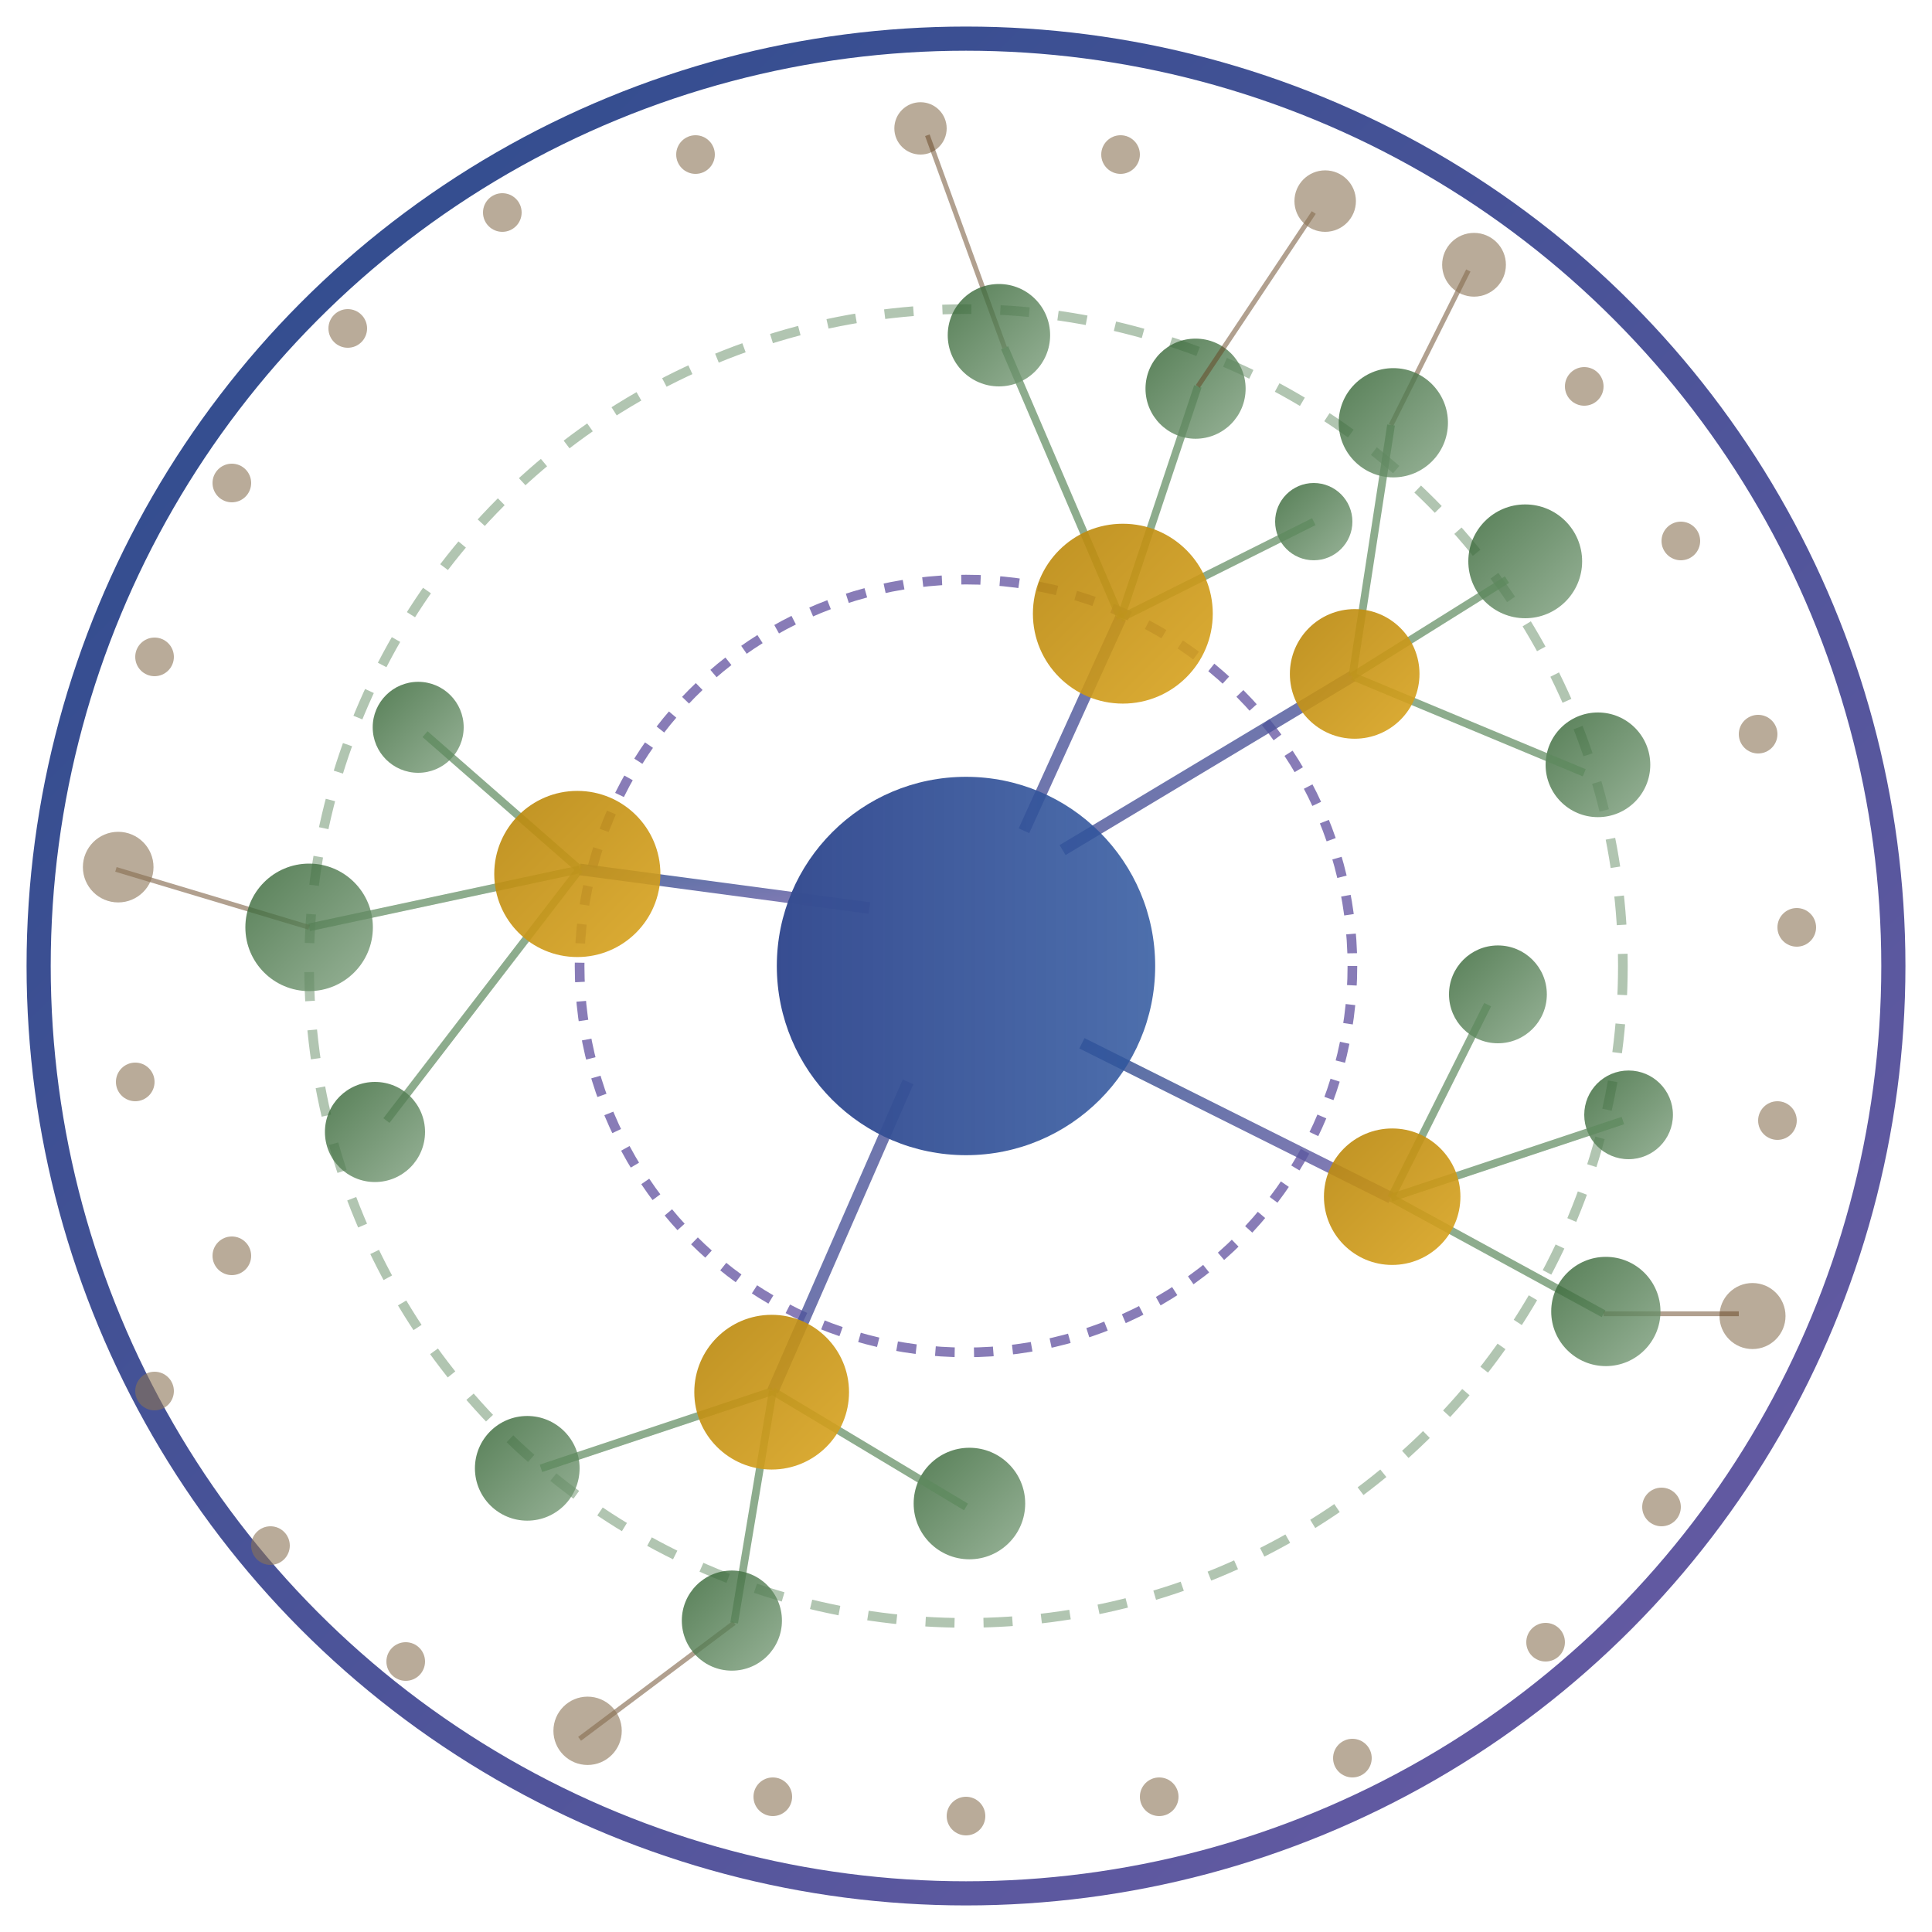 <?xml version="1.0" encoding="UTF-8" standalone="no"?>
<svg
   viewBox="0 0 200 200"
   width="200"
   height="200"
   version="1.1"
   id="svg79"
   sodipodi:docname="logo-colored.svg"
   inkscape:version="1.4 (e7c3feb100, 2024-10-09)"
   xmlns:inkscape="http://www.inkscape.org/namespaces/inkscape"
   xmlns:sodipodi="http://sodipodi.sourceforge.net/DTD/sodipodi-0.dtd"
   xmlns:xlink="http://www.w3.org/1999/xlink"
   xmlns="http://www.w3.org/2000/svg"
   xmlns:svg="http://www.w3.org/2000/svg">
  <sodipodi:namedview
     id="namedview79"
     pagecolor="#ffffff"
     bordercolor="#000000"
     borderopacity="0.25"
     inkscape:showpageshadow="2"
     inkscape:pageopacity="0.0"
     inkscape:pagecheckerboard="0"
     inkscape:deskcolor="#d1d1d1"
     inkscape:zoom="4.23"
     inkscape:cx="100.1182"
     inkscape:cy="100"
     inkscape:window-width="2520"
     inkscape:window-height="1048"
     inkscape:window-x="0"
     inkscape:window-y="0"
     inkscape:window-maximized="1"
     inkscape:current-layer="svg79" />
  <defs
     id="defs8">
    <linearGradient
       id="linearGradient1"
       inkscape:collect="always">
      <stop
         style="stop-color:#374d91;stop-opacity:1;"
         offset="0"
         id="stop9" />
      <stop
         style="stop-color:#2f569e;stop-opacity:0.854;"
         offset="1"
         id="stop10" />
    </linearGradient>
    <!-- Natural color gradients as suggested by ChatGPT -->
    <linearGradient
       id="earthyGradient"
       x1="0%"
       y1="0%"
       x2="100%"
       y2="100%">
      <stop
         offset="0%"
         stop-color="#2D5F2D"
         id="stop1" />
      <!-- Deep green -->
      <stop
         offset="100%"
         stop-color="#7D9F7D"
         id="stop2" />
      <!-- Lighter earthy green -->
    </linearGradient>
    <linearGradient
       id="cosmicGradient"
       x1="0%"
       y1="0%"
       x2="100%"
       y2="100%">
      <stop
         offset="0%"
         stop-color="#2B4B8C"
         id="stop3" />
      <!-- Deep blue -->
      <stop
         offset="100%"
         stop-color="#6B5CA5"
         id="stop4" />
      <!-- Violet -->
    </linearGradient>
    <linearGradient
       id="goldGradient"
       x1="0%"
       y1="0%"
       x2="100%"
       y2="100%">
      <stop
         offset="0%"
         stop-color="#B8860B"
         id="stop5" />
      <!-- Dark gold -->
      <stop
         offset="100%"
         stop-color="#DAA520"
         id="stop6" />
      <!-- Golden yellow -->
    </linearGradient>
    <linearGradient
       id="rootGradient"
       x1="0%"
       y1="0%"
       x2="100%"
       y2="100%">
      <stop
         offset="0%"
         stop-color="#654321"
         id="stop7" />
      <!-- Brown -->
      <stop
         offset="100%"
         stop-color="#8B7355"
         id="stop8" />
      <!-- Lighter brown -->
    </linearGradient>
    <!-- Filters for glow effects -->
    <filter
       id="glow"
       x="-0.032"
       y="-0.032"
       width="1.063"
       height="1.063">
      <feGaussianBlur
         stdDeviation="2"
         result="blur"
         id="feGaussianBlur8" />
      <feComposite
         in="SourceGraphic"
         in2="blur"
         operator="over"
         id="feComposite8" />
    </filter>
    <linearGradient
       inkscape:collect="always"
       xlink:href="#linearGradient1"
       id="linearGradient10"
       x1="83.726"
       y1="100"
       x2="116.274"
       y2="100"
       gradientUnits="userSpaceOnUse"
       gradientTransform="matrix(1.203,0,0,1.203,-20.337,-20.337)" />
    <linearGradient
       inkscape:collect="always"
       xlink:href="#goldGradient"
       id="linearGradient2"
       x1="138"
       y1="118"
       x2="150"
       y2="130"
       gradientUnits="userSpaceOnUse"
       gradientTransform="matrix(1.177,0,0,1.177,-25.414,-22.104)" />
    <linearGradient
       inkscape:collect="always"
       xlink:href="#goldGradient"
       id="linearGradient3"
       x1="110"
       y1="58"
       x2="122"
       y2="70"
       gradientUnits="userSpaceOnUse"
       gradientTransform="matrix(1.552,0,0,1.552,-63.751,-35.776)" />
    <linearGradient
       inkscape:collect="always"
       xlink:href="#goldGradient"
       id="linearGradient4"
       x1="54"
       y1="84"
       x2="66"
       y2="96"
       gradientUnits="userSpaceOnUse"
       gradientTransform="matrix(1.433,0,0,1.433,-26.241,-38.534)" />
    <linearGradient
       inkscape:collect="always"
       xlink:href="#earthyGradient"
       id="linearGradient5"
       x1="28"
       y1="92"
       x2="36"
       y2="100"
       gradientUnits="userSpaceOnUse"
       gradientTransform="matrix(1.65,0,0,1.65,-20.804,-62.411)" />
    <linearGradient
       inkscape:collect="always"
       xlink:href="#earthyGradient"
       id="linearGradient6"
       x1="162"
       y1="132"
       x2="170"
       y2="140"
       gradientUnits="userSpaceOnUse"
       gradientTransform="matrix(1.414,0,0,1.414,-68.44,-56.501)" />
    <linearGradient
       inkscape:collect="always"
       xlink:href="#earthyGradient"
       id="linearGradient7"
       x1="152"
       y1="56"
       x2="160"
       y2="64"
       gradientUnits="userSpaceOnUse"
       gradientTransform="matrix(1.473,0,0,1.473,-71.868,-30.26)" />
    <linearGradient
       inkscape:collect="always"
       xlink:href="#earthyGradient"
       id="linearGradient8"
       x1="160"
       y1="76"
       x2="168"
       y2="84"
       gradientUnits="userSpaceOnUse"
       gradientTransform="matrix(1.355,0,0,1.355,-56.738,-29.196)" />
    <linearGradient
       inkscape:collect="always"
       xlink:href="#earthyGradient"
       id="linearGradient9"
       x1="72"
       y1="164"
       x2="80"
       y2="172"
       gradientUnits="userSpaceOnUse"
       gradientTransform="matrix(1.296,0,0,1.296,-22.695,-49.882)" />
    <linearGradient
       inkscape:collect="always"
       xlink:href="#earthyGradient"
       id="linearGradient11"
       x1="96"
       y1="152"
       x2="104"
       y2="160"
       gradientUnits="userSpaceOnUse"
       gradientTransform="matrix(1.443,0,0,1.443,-43.972,-69.504)" />
    <linearGradient
       inkscape:collect="always"
       xlink:href="#goldGradient"
       id="linearGradient12"
       x1="74"
       y1="138"
       x2="86"
       y2="150"
       gradientUnits="userSpaceOnUse"
       gradientTransform="matrix(1.335,0,0,1.335,-26.911,-48.109)" />
    <linearGradient
       inkscape:collect="always"
       xlink:href="#goldGradient"
       id="linearGradient13"
       x1="134"
       y1="64"
       x2="146"
       y2="76"
       gradientUnits="userSpaceOnUse"
       gradientTransform="matrix(1.118,0,0,1.118,-16.312,-8.511)" />
    <linearGradient
       inkscape:collect="always"
       xlink:href="#earthyGradient"
       id="linearGradient14"
       x1="40"
       y1="72"
       x2="48"
       y2="80"
       gradientUnits="userSpaceOnUse"
       gradientTransform="matrix(1.177,0,0,1.177,-8.511,-14.184)" />
    <linearGradient
       inkscape:collect="always"
       xlink:href="#earthyGradient"
       id="linearGradient15"
       x1="36"
       y1="112"
       x2="44"
       y2="120"
       gradientUnits="userSpaceOnUse"
       gradientTransform="matrix(1.296,0,0,1.296,-13.002,-33.097)" />
    <linearGradient
       inkscape:collect="always"
       xlink:href="#earthyGradient"
       id="linearGradient16"
       x1="52"
       y1="148"
       x2="60"
       y2="156"
       gradientUnits="userSpaceOnUse"
       gradientTransform="matrix(1.355,0,0,1.355,-21.277,-53.901)" />
    <linearGradient
       inkscape:collect="always"
       xlink:href="#earthyGradient"
       id="linearGradient17"
       x1="164"
       y1="112"
       x2="172"
       y2="120"
       gradientUnits="userSpaceOnUse"
       gradientTransform="matrix(1.148,0,0,1.148,-24.232,-17.73)" />
    <linearGradient
       inkscape:collect="always"
       xlink:href="#earthyGradient"
       id="linearGradient18"
       x1="150"
       y1="100"
       x2="158"
       y2="108"
       gradientUnits="userSpaceOnUse"
       gradientTransform="matrix(1.266,0,0,1.266,-39.894,-28.723)" />
    <linearGradient
       inkscape:collect="always"
       xlink:href="#earthyGradient"
       id="linearGradient19"
       x1="100"
       y1="32"
       x2="108"
       y2="40"
       gradientUnits="userSpaceOnUse"
       gradientTransform="matrix(1.325,0,0,1.325,-34.397,-13.002)" />
    <linearGradient
       inkscape:collect="always"
       xlink:href="#earthyGradient"
       id="linearGradient20"
       x1="120"
       y1="36"
       x2="128"
       y2="44"
       gradientUnits="userSpaceOnUse"
       gradientTransform="matrix(1.296,0,0,1.296,-36.879,-11.584)" />
    <linearGradient
       inkscape:collect="always"
       xlink:href="#earthyGradient"
       id="linearGradient21"
       x1="140"
       y1="40"
       x2="148"
       y2="48"
       gradientUnits="userSpaceOnUse"
       gradientTransform="matrix(1.414,0,0,1.414,-59.338,-18.44)" />
  </defs>
  <!-- Outer circle representing global scope -->
  <circle
     id="global-circle"
     cx="100"
     cy="100"
     r="96"
     stroke="url(#cosmicGradient)"
     stroke-width="2.5"
     fill="white"
     filter="url(#glow)">
    <!-- Animation suggestion for implementation in CSS -->
    <animate
       attributeName="r"
       values="96;98;96"
       dur="6s"
       repeatCount="indefinite" />
  </circle>
  <line
     x1="76"
     y1="168"
     x2="60"
     y2="180"
     stroke="#654321"
     stroke-width="0.5"
     stroke-opacity="0.5"
     id="line77" />
  <line
     x1="144"
     y1="44"
     x2="152"
     y2="28"
     stroke="#654321"
     stroke-width="0.5"
     stroke-opacity="0.5"
     id="line76" />
  <circle
     cx="152.591"
     cy="27.409"
     r="3.3"
     fill="#8b7355"
     fill-opacity="0.6"
     id="circle50"
     style="stroke-width:1.65" />
  <!-- Global core (center) -->
  <!-- National level (inner circle) -->
  <circle
     cx="100"
     cy="100"
     r="40"
     stroke="#6B5CA5"
     stroke-width="1"
     stroke-opacity="0.8"
     stroke-dasharray="2 2"
     fill="none"
     id="circle9">
    <animate
       attributeName="stroke-opacity"
       values="0.8;0.6;0.8"
       dur="8s"
       repeatCount="indefinite" />
  </circle>
  <!-- 5 National nodes -->
  <!-- Global to National connections -->
  <line
     x1="106"
     y1="86"
     x2="116"
     y2="64"
     stroke="url(#cosmicGradient)"
     stroke-width="1.2"
     stroke-opacity="0.8"
     id="line14" />
  <line
     x1="90"
     y1="94"
     x2="60"
     y2="90"
     stroke="url(#cosmicGradient)"
     stroke-width="1.2"
     stroke-opacity="0.8"
     id="line15" />
  <line
     x1="94"
     y1="112"
     x2="80"
     y2="144"
     stroke="url(#cosmicGradient)"
     stroke-width="1.2"
     stroke-opacity="0.8"
     id="line16" />
  <line
     x1="112"
     y1="108"
     x2="144"
     y2="124"
     stroke="url(#cosmicGradient)"
     stroke-width="1.2"
     stroke-opacity="0.8"
     id="line17" />
  <line
     x1="110"
     y1="88"
     x2="140"
     y2="70"
     stroke="url(#cosmicGradient)"
     stroke-width="1.2"
     stroke-opacity="0.8"
     id="line18" />
  <!-- Regional level -->
  <circle
     cx="100"
     cy="100"
     r="68"
     stroke="#7D9F7D"
     stroke-width="1"
     stroke-opacity="0.6"
     stroke-dasharray="3 3"
     fill="none"
     id="circle18">
    <animate
       attributeName="stroke-opacity"
       values="0.6;0.4;0.6"
       dur="10s"
       repeatCount="indefinite" />
  </circle>
  <circle
     cx="100"
     cy="100"
     r="19.584"
     fill="url(#goldGradient)"
     id="circle8"
     style="fill:url(#linearGradient10);fill-opacity:1;stroke-width:2.448">
    <!-- Subtle pulse animation -->
    <animate
       attributeName="r"
       values="8;8.5;8"
       dur="3s"
       repeatCount="indefinite"
       style="fill:url(#linearGradient10)" />
  </circle>
  <!-- Regional nodes connected to Nations -->
  <!-- Nation 1 regions -->
  <circle
     cx="136"
     cy="54"
     r="4"
     fill="url(#earthyGradient)"
     fill-opacity="0.8"
     id="circle21" />
  <!-- Nation 2 regions -->
  <circle
     cx="43.291"
     cy="75.291"
     r="4.709"
     fill="url(#earthyGradient)"
     fill-opacity="0.8"
     id="circle22"
     style="fill:url(#linearGradient14);stroke-width:1.177" />
  <!-- Nation 3 regions -->
  <circle
     cx="54.582"
     cy="152"
     r="5.418"
     fill="url(#earthyGradient)"
     fill-opacity="0.8"
     id="circle25"
     style="fill:url(#linearGradient16);stroke-width:1.355" />
  <circle
     cx="100.355"
     cy="155.645"
     r="5.773"
     fill="url(#earthyGradient)"
     fill-opacity="0.8"
     id="circle27"
     style="fill:url(#linearGradient11);stroke-width:1.443" />
  <!-- Nation 4 regions -->
  <circle
     cx="155.064"
     cy="102.936"
     r="5.064"
     fill="url(#earthyGradient)"
     fill-opacity="0.8"
     id="circle29"
     style="fill:url(#linearGradient18);stroke-width:1.266" />
  <circle
     cx="168.591"
     cy="115.409"
     r="4.591"
     fill="url(#earthyGradient)"
     fill-opacity="0.8"
     id="circle30"
     style="fill:url(#linearGradient17);stroke-width:1.148" />
  <!-- Nation 5 regions -->
  <circle
     cx="157.891"
     cy="58.109"
     r="5.891"
     fill="url(#earthyGradient)"
     fill-opacity="0.8"
     id="circle31"
     style="fill:url(#linearGradient7);stroke-width:1.473" />
  <circle
     cx="165.418"
     cy="79.173"
     r="5.418"
     fill="url(#earthyGradient)"
     fill-opacity="0.8"
     id="circle32"
     style="fill:url(#linearGradient8);stroke-width:1.355" />
  <!-- National to Regional connections -->
  <line
     x1="116"
     y1="64"
     x2="124"
     y2="40"
     stroke="#5D8A5D"
     stroke-width="0.8"
     stroke-opacity="0.7"
     id="line33" />
  <line
     x1="116"
     y1="64"
     x2="104"
     y2="36"
     stroke="#5D8A5D"
     stroke-width="0.8"
     stroke-opacity="0.7"
     id="line34" />
  <line
     x1="116"
     y1="64"
     x2="136"
     y2="54"
     stroke="#5D8A5D"
     stroke-width="0.8"
     stroke-opacity="0.7"
     id="line35" />
  <circle
     cx="116.236"
     cy="63.527"
     r="9.31"
     fill="url(#goldGradient)"
     fill-opacity="0.9"
     id="circle10"
     style="fill:url(#linearGradient3);stroke-width:1.552" />
  <line
     x1="60"
     y1="90"
     x2="44"
     y2="76"
     stroke="#5D8A5D"
     stroke-width="0.8"
     stroke-opacity="0.7"
     id="line36" />
  <line
     x1="60"
     y1="90"
     x2="32"
     y2="96"
     stroke="#5D8A5D"
     stroke-width="0.8"
     stroke-opacity="0.7"
     id="line37" />
  <line
     x1="60"
     y1="90"
     x2="40"
     y2="116"
     stroke="#5D8A5D"
     stroke-width="0.8"
     stroke-opacity="0.7"
     id="line38" />
  <circle
     cx="38.818"
     cy="117.182"
     r="5.182"
     fill="url(#earthyGradient)"
     fill-opacity="0.8"
     id="circle24"
     style="fill:url(#linearGradient15);stroke-width:1.296" />
  <circle
     cx="59.764"
     cy="90.473"
     r="8.6"
     fill="url(#goldGradient)"
     fill-opacity="0.9"
     id="circle11"
     style="fill:url(#linearGradient4);stroke-width:1.433" />
  <line
     x1="80"
     y1="144"
     x2="56"
     y2="152"
     stroke="#5D8A5D"
     stroke-width="0.8"
     stroke-opacity="0.7"
     id="line39" />
  <line
     x1="80"
     y1="144"
     x2="76"
     y2="168"
     stroke="#5D8A5D"
     stroke-width="0.8"
     stroke-opacity="0.7"
     id="line40" />
  <line
     x1="80"
     y1="144"
     x2="100"
     y2="156"
     stroke="#5D8A5D"
     stroke-width="0.8"
     stroke-opacity="0.7"
     id="line41" />
  <circle
     cx="79.882"
     cy="144.118"
     r="8.009"
     fill="url(#goldGradient)"
     fill-opacity="0.9"
     id="circle12"
     style="fill:url(#linearGradient12);stroke-width:1.335" />
  <line
     x1="144"
     y1="124"
     x2="166"
     y2="136"
     stroke="#5D8A5D"
     stroke-width="0.8"
     stroke-opacity="0.7"
     id="line42" />
  <line
     x1="144"
     y1="124"
     x2="154"
     y2="104"
     stroke="#5D8A5D"
     stroke-width="0.8"
     stroke-opacity="0.7"
     id="line43" />
  <line
     x1="144"
     y1="124"
     x2="168"
     y2="116"
     stroke="#5D8A5D"
     stroke-width="0.8"
     stroke-opacity="0.7"
     id="line44" />
  <circle
     cx="144.118"
     cy="123.882"
     r="7.064"
     fill="url(#goldGradient)"
     fill-opacity="0.9"
     id="circle13"
     style="fill:url(#linearGradient2);stroke-width:1.177" />
  <line
     x1="140"
     y1="70"
     x2="156"
     y2="60"
     stroke="#5D8A5D"
     stroke-width="0.8"
     stroke-opacity="0.7"
     id="line45" />
  <line
     x1="140"
     y1="70"
     x2="164"
     y2="80"
     stroke="#5D8A5D"
     stroke-width="0.8"
     stroke-opacity="0.7"
     id="line46" />
  <line
     x1="140"
     y1="70"
     x2="144"
     y2="44"
     stroke="#5D8A5D"
     stroke-width="0.8"
     stroke-opacity="0.7"
     id="line47" />
  <circle
     cx="140.236"
     cy="69.764"
     r="6.709"
     fill="url(#goldGradient)"
     fill-opacity="0.9"
     id="circle14"
     style="fill:url(#linearGradient13);stroke-width:1.118" />
  <!-- Local nodes - small dots at the edge (reduced number for clarity) -->
  <circle
     cx="116"
     cy="16"
     r="2"
     fill="#8B7355"
     fill-opacity="0.6"
     id="circle48" />
  <circle
     cx="95.291"
     cy="13.291"
     r="2.709"
     fill="#8b7355"
     fill-opacity="0.6"
     id="circle49"
     style="stroke-width:1.355" />
  <circle
     cx="164"
     cy="40"
     r="2"
     fill="#8B7355"
     fill-opacity="0.6"
     id="circle51" />
  <circle
     cx="174"
     cy="56"
     r="2"
     fill="#8B7355"
     fill-opacity="0.6"
     id="circle52" />
  <circle
     cx="182"
     cy="76"
     r="2"
     fill="#8B7355"
     fill-opacity="0.6"
     id="circle53" />
  <circle
     cx="186"
     cy="96"
     r="2"
     fill="#8B7355"
     fill-opacity="0.6"
     id="circle54" />
  <circle
     cx="184"
     cy="116"
     r="2"
     fill="#8B7355"
     fill-opacity="0.6"
     id="circle55" />
  <circle
     cx="181.418"
     cy="136.236"
     r="3.418"
     fill="#8b7355"
     fill-opacity="0.6"
     id="circle56"
     style="stroke-width:1.709" />
  <circle
     cx="172"
     cy="156"
     r="2"
     fill="#8B7355"
     fill-opacity="0.6"
     id="circle57" />
  <circle
     cx="160"
     cy="170"
     r="2"
     fill="#8B7355"
     fill-opacity="0.6"
     id="circle58" />
  <circle
     cx="140"
     cy="182"
     r="2"
     fill="#8B7355"
     fill-opacity="0.6"
     id="circle59" />
  <circle
     cx="120"
     cy="186"
     r="2"
     fill="#8B7355"
     fill-opacity="0.6"
     id="circle60" />
  <circle
     cx="100"
     cy="188"
     r="2"
     fill="#8B7355"
     fill-opacity="0.6"
     id="circle61" />
  <circle
     cx="80"
     cy="186"
     r="2"
     fill="#8B7355"
     fill-opacity="0.6"
     id="circle62" />
  <circle
     cx="60.827"
     cy="179.173"
     r="3.537"
     fill="#8b7355"
     fill-opacity="0.6"
     id="circle63"
     style="stroke-width:1.768" />
  <circle
     cx="42"
     cy="172"
     r="2"
     fill="#8B7355"
     fill-opacity="0.6"
     id="circle64" />
  <circle
     cx="28"
     cy="160"
     r="2"
     fill="#8B7355"
     fill-opacity="0.6"
     id="circle65" />
  <circle
     cx="16"
     cy="144"
     r="2"
     fill="#8B7355"
     fill-opacity="0.6"
     id="circle66" />
  <circle
     cx="24"
     cy="130"
     r="2"
     fill="#8B7355"
     fill-opacity="0.6"
     id="circle67" />
  <circle
     cx="14"
     cy="112"
     r="2"
     fill="#8B7355"
     fill-opacity="0.6"
     id="circle68" />
  <circle
     cx="16"
     cy="68"
     r="2"
     fill="#8B7355"
     fill-opacity="0.6"
     id="circle70" />
  <circle
     cx="24"
     cy="50"
     r="2"
     fill="#8B7355"
     fill-opacity="0.6"
     id="circle71" />
  <circle
     cx="36"
     cy="34"
     r="2"
     fill="#8B7355"
     fill-opacity="0.6"
     id="circle72" />
  <circle
     cx="52"
     cy="22"
     r="2"
     fill="#8B7355"
     fill-opacity="0.6"
     id="circle73" />
  <circle
     cx="72"
     cy="16"
     r="2"
     fill="#8B7355"
     fill-opacity="0.6"
     id="circle74" />
  <!-- Regional to Local connections (selected representatives) -->
  <circle
     cx="123.764"
     cy="40.236"
     r="5.182"
     fill="url(#earthyGradient)"
     fill-opacity="0.8"
     id="circle19"
     style="fill:url(#linearGradient20);stroke-width:1.296" />
  <line
     x1="124"
     y1="40"
     x2="136"
     y2="22"
     stroke="#654321"
     stroke-width="0.5"
     stroke-opacity="0.5"
     id="line74" />
  <circle
     cx="137.182"
     cy="20.818"
     r="3.182"
     fill="#8b7355"
     fill-opacity="0.6"
     id="circle47"
     style="stroke-width:1.591" />
  <line
     x1="104"
     y1="36"
     x2="96"
     y2="14"
     stroke="#654321"
     stroke-width="0.5"
     stroke-opacity="0.5"
     id="line75" />
  <circle
     cx="103.409"
     cy="34.7"
     r="5.3"
     fill="url(#earthyGradient)"
     fill-opacity="0.8"
     id="circle20"
     style="fill:url(#linearGradient19);stroke-width:1.325" />
  <circle
     cx="144.236"
     cy="43.764"
     r="5.655"
     fill="url(#earthyGradient)"
     fill-opacity="0.8"
     id="circle33"
     style="fill:url(#linearGradient21);stroke-width:1.414" />
  <circle
     cx="75.764"
     cy="167.764"
     r="5.182"
     fill="url(#earthyGradient)"
     fill-opacity="0.8"
     id="circle26"
     style="fill:url(#linearGradient9);stroke-width:1.296" />
  <line
     x1="32"
     y1="96"
     x2="12"
     y2="90"
     stroke="#654321"
     stroke-width="0.5"
     stroke-opacity="0.5"
     id="line78" />
  <circle
     cx="12.236"
     cy="89.764"
     r="3.655"
     fill="#8b7355"
     fill-opacity="0.6"
     id="circle69"
     style="stroke-width:1.827" />
  <circle
     cx="32"
     cy="96"
     r="6.6"
     fill="url(#earthyGradient)"
     fill-opacity="0.8"
     id="circle23"
     style="fill:url(#linearGradient5);stroke-width:1.65" />
  <line
     x1="166"
     y1="136"
     x2="180"
     y2="136"
     stroke="#654321"
     stroke-width="0.5"
     stroke-opacity="0.5"
     id="line79" />
  <circle
     cx="166.236"
     cy="135.764"
     r="5.655"
     fill="url(#earthyGradient)"
     fill-opacity="0.8"
     id="circle28"
     style="fill:url(#linearGradient6);stroke-width:1.414" />
  <!-- Subtle spiral element -->
</svg>
